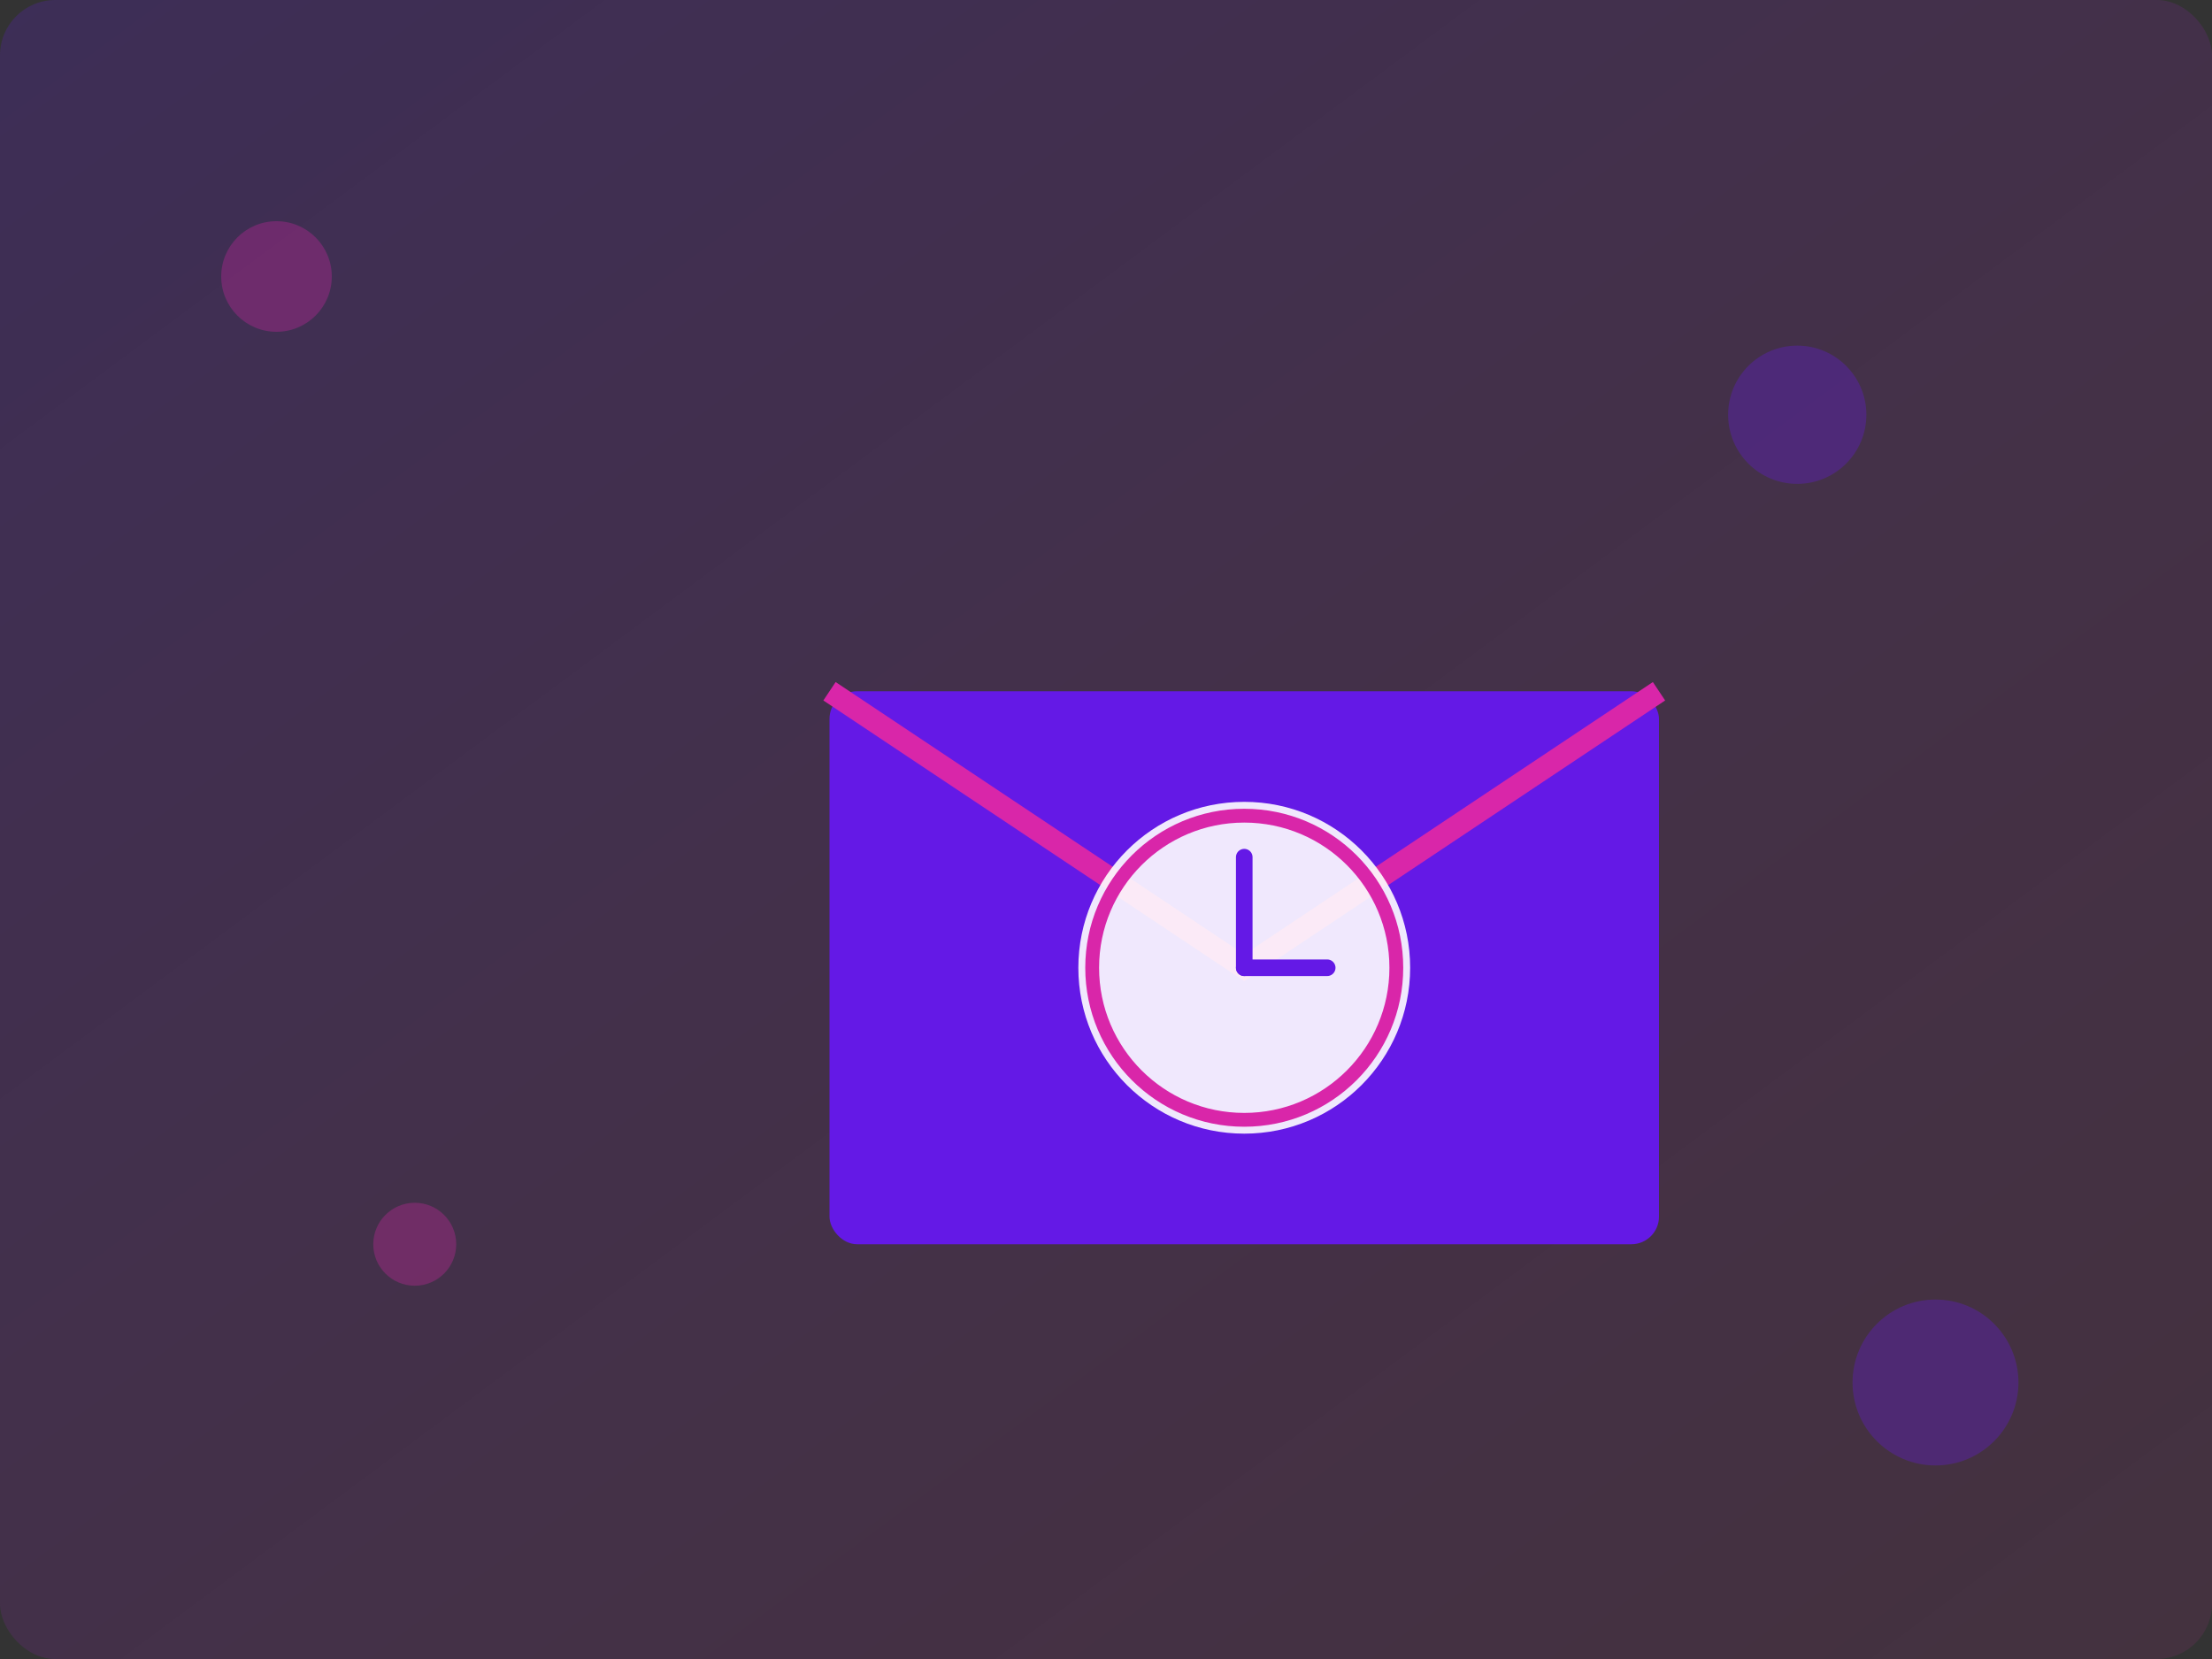 <svg xmlns="http://www.w3.org/2000/svg" width="800" height="600" viewBox="0 0 800 600">
  <rect x="0" y="0" width="800" height="600" fill="#333333" stroke="none"/>
  <defs>
    <linearGradient id="gradient" x1="0%" y1="0%" x2="100%" y2="100%">
      <stop offset="0%" style="stop-color:#6419E6;stop-opacity:0.2"/>
      <stop offset="100%" style="stop-color:#D926A9;stop-opacity:0.1"/>
    </linearGradient>
  </defs>
  
  <!-- Background Shape -->
  <rect width="800" height="600" fill="url(#gradient)" rx="20"/>
  
  <!-- Email Icon -->
  <g transform="translate(250,150)">
    <!-- Envelope Body -->
    <rect x="50" y="100" width="300" height="200" fill="#6419E6" rx="10"/>
    
    <!-- Envelope Flap -->
    <path d="M50,100 L200,200 L350,100" fill="none" stroke="#D926A9" stroke-width="8"/>
    
    <!-- Clock Icon -->
    <circle cx="200" cy="200" r="60" fill="#ffffff" opacity="0.9"/>
    <circle cx="200" cy="200" r="55" fill="none" stroke="#D926A9" stroke-width="5"/>
    
    <!-- Clock Hands -->
    <line x1="200" y1="200" x2="200" y2="160" stroke="#6419E6" stroke-width="6" stroke-linecap="round"/>
    <line x1="200" y1="200" x2="230" y2="200" stroke="#6419E6" stroke-width="6" stroke-linecap="round"/>
  </g>
  
  <!-- Decorative Circles -->
  <circle cx="100" cy="100" r="20" fill="#D926A9" opacity="0.3"/>
  <circle cx="700" cy="500" r="30" fill="#6419E6" opacity="0.3"/>
  <circle cx="150" cy="450" r="15" fill="#D926A9" opacity="0.3"/>
  <circle cx="650" cy="150" r="25" fill="#6419E6" opacity="0.3"/>
</svg>